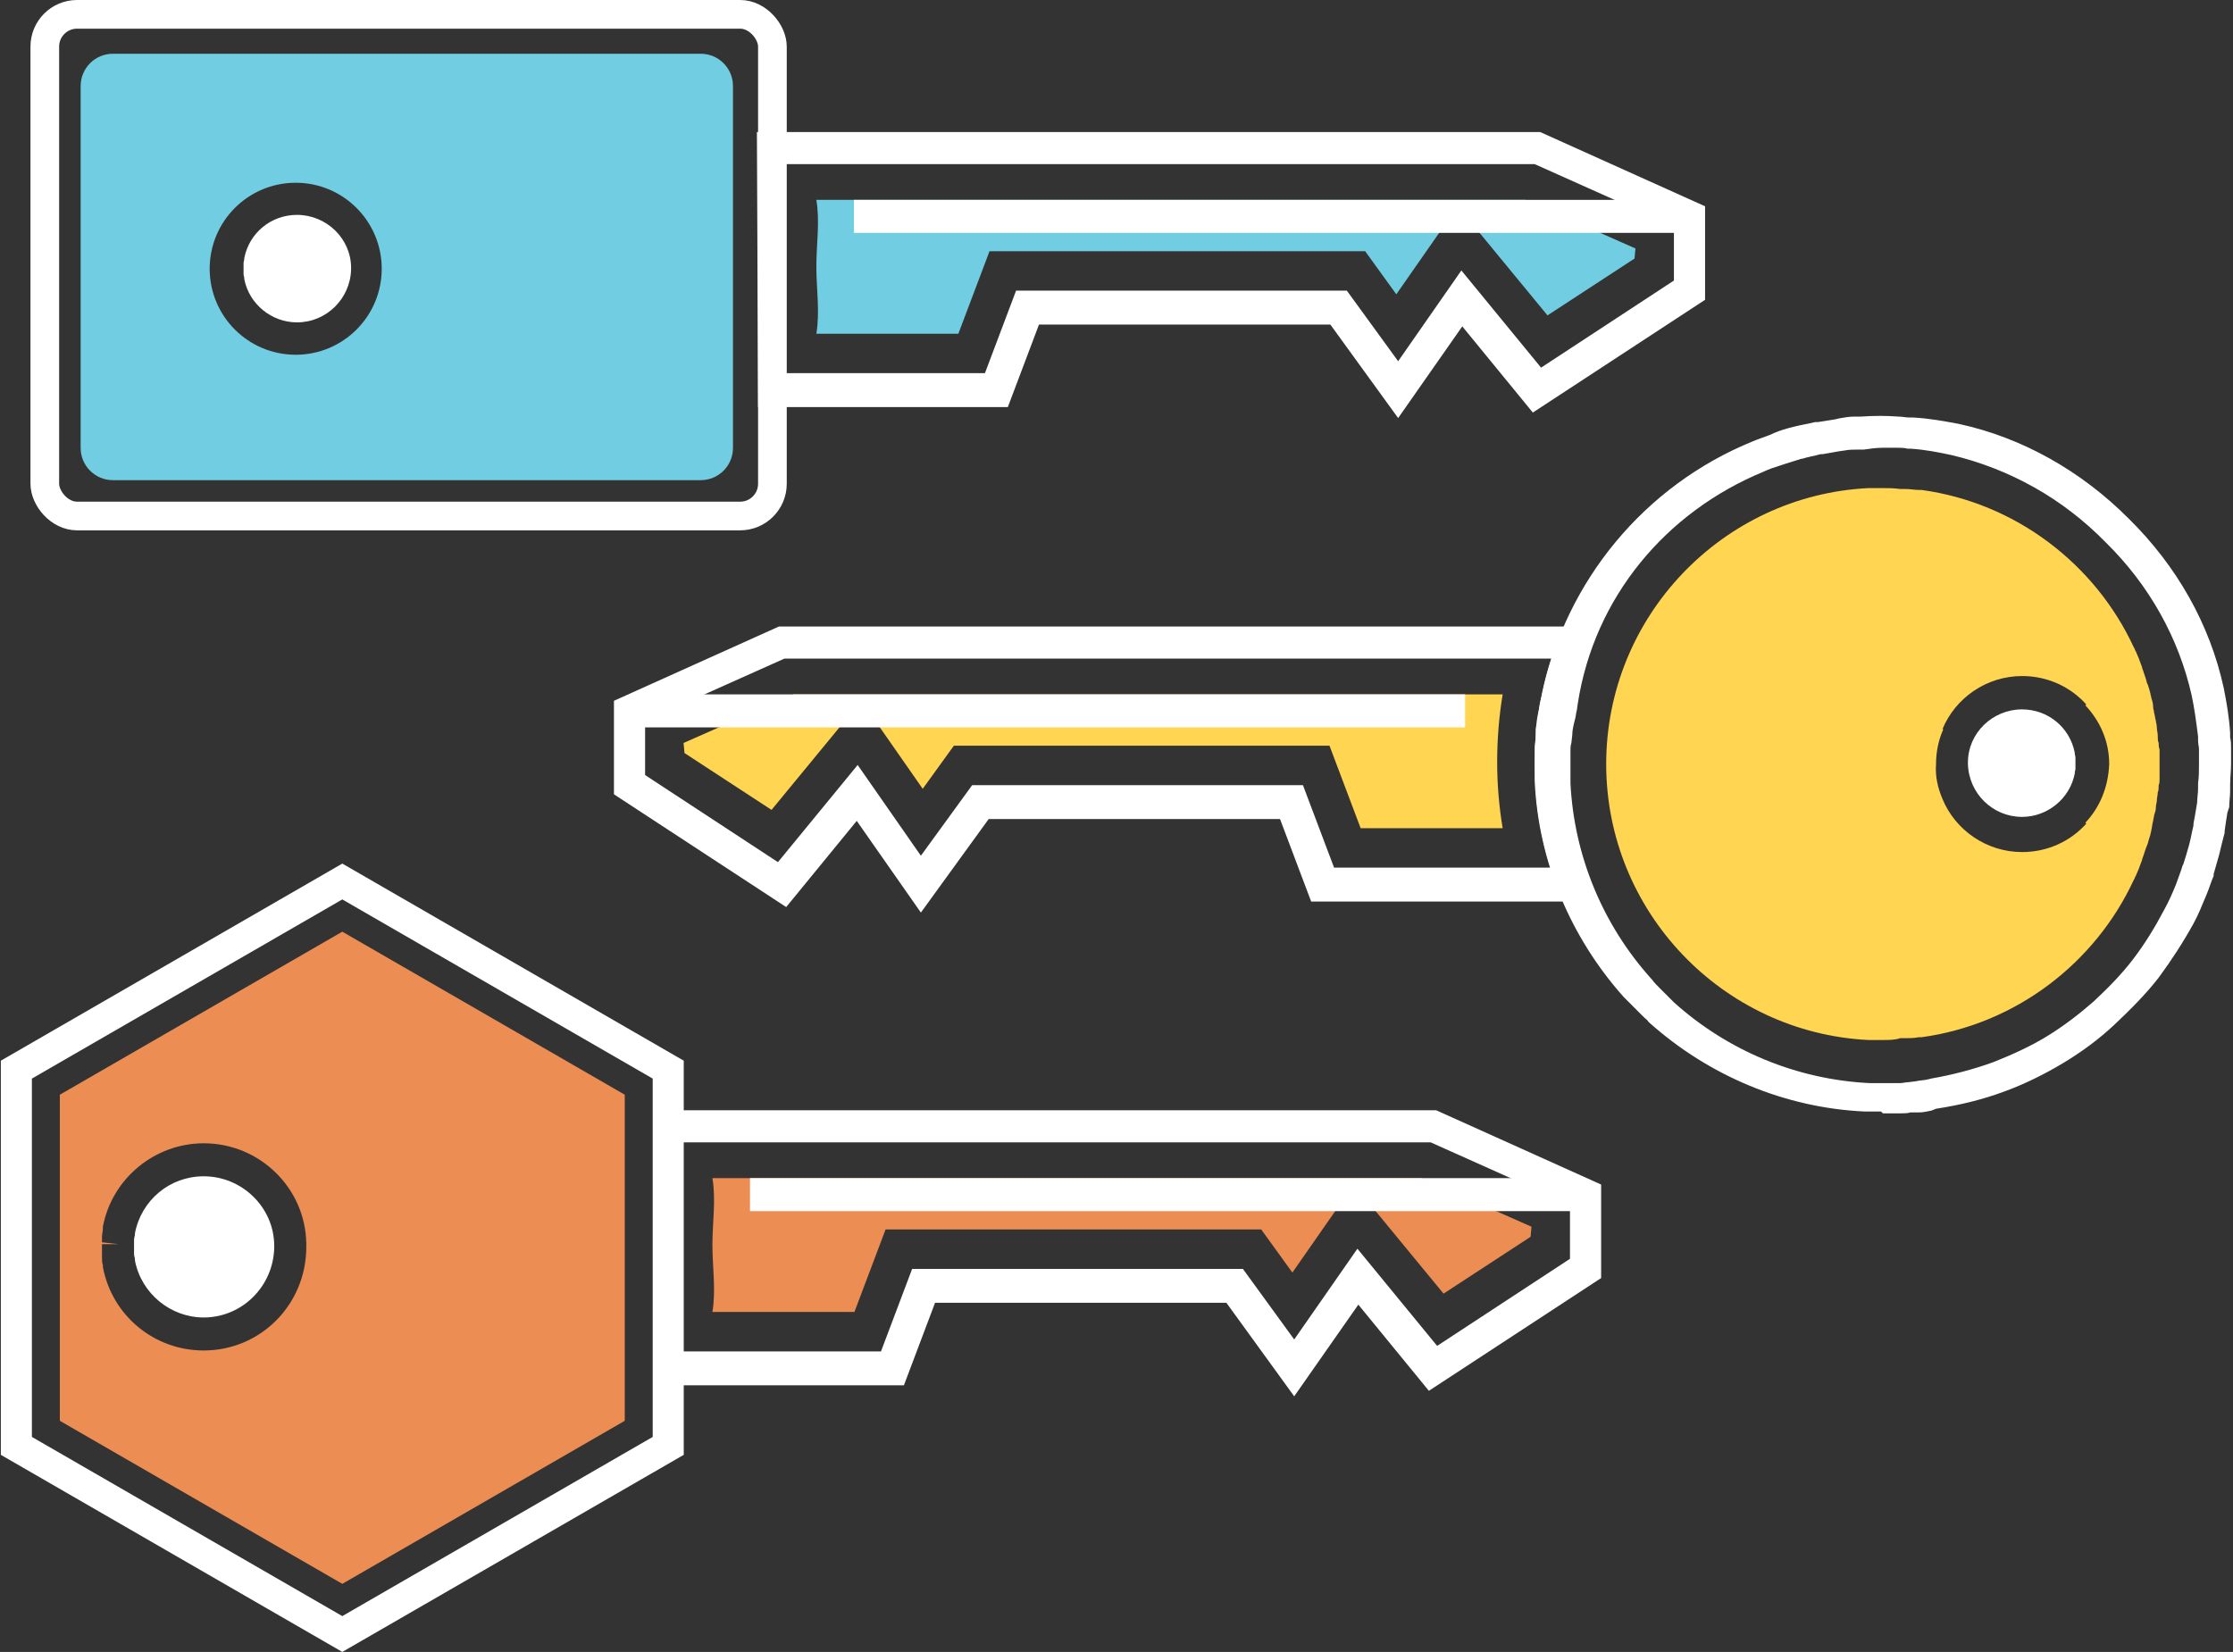 <?xml version="1.0" encoding="UTF-8"?>
<svg width="623px" height="461px" viewBox="0 0 623 461" version="1.1" xmlns="http://www.w3.org/2000/svg" xmlns:xlink="http://www.w3.org/1999/xlink">
    <rect x="0" y="0" width="623" height="461" fill="#333333" stroke="none"/>
    <!-- Generator: Sketch 58 (84663) - https://sketch.com -->
    <title>Auth any way</title>
    <desc>Created with Sketch.</desc>
    <g id="Page-1" stroke="none" stroke-width="1" fill="none" fill-rule="evenodd">
        <g id="main-page-copy" transform="translate(-310, -1128)">
            <g id="Auth-any-way" transform="translate(309.5, 1136)">
                <g id="ASYMMETRIC-KEY" transform="translate(17, 0)">
                    <g id="Group">
                        <path d="M373.579,108.668 L354.663,82.571 L273.376,82.571 L264.685,105.597 L195,105.597 L194.677,28.844 L413.199,28.844 L459.211,49.568 L459.211,75.664 L411.154,107.132 L391.472,83.083 L373.579,108.668 Z M197.969,96.131 L258.295,96.131 L266.986,73.105 L359.264,73.105 L373.579,92.805 L391.216,67.477 L413.455,94.596 L450.52,70.291 L450.52,55.196 L411.666,37.799 L197.713,37.799 C200.781,47.265 202.315,57.243 202.315,67.221 C202.315,77.199 200.781,86.921 197.969,96.131 Z" id="Shape" fill="#FFFFFF" fill-rule="nonzero"></path>
                        <rect id="Rectangle" stroke="#FFFFFF" stroke-width="8" x="-4" y="-4" width="203" height="140" rx="9"></rect>
                        <path d="M179,7 C183.971,7 188,11.029 188,16 L188,117 C188,121.971 183.971,126 179,126 L15,126 C10.029,126 6,121.971 6,117 L6,16 C6,11.029 10.029,7 15,7 L179,7 Z M66,43 C52.745,43 42,53.745 42,67 C42,80.255 52.745,91 66,91 C79.255,91 90,80.255 90,67 C90,53.745 79.255,43 66,43 Z" id="Combined-Shape" fill="#71CDE1"></path>
                        <path d="M409.11,47.777 L211.261,47.777 C212.284,53.917 211.261,60.057 211.261,66.453 C211.261,72.594 212.284,78.99 211.261,85.13 L250.882,85.13 L259.573,62.104 L364.376,62.104 L373.067,74.129 L390.194,49.568 L415.244,80.013 L439.528,64.151 L439.784,61.336 L409.11,47.777 Z" id="Path" fill="#71CDE1" fill-rule="nonzero"></path>
                        <rect id="Rectangle" fill="#FFFFFF" fill-rule="nonzero" x="221.742" y="47.777" width="233.124" height="9.21"></rect>
                        <path d="M66.356,51.965 C59.101,51.965 53.022,57.03 51.65,64.043 L51.65,64.238 C51.65,64.627 51.454,65.017 51.454,65.406 C51.454,65.601 51.454,65.991 51.454,66.186 L51.454,67.16 L51.454,67.549 C51.454,67.939 51.454,68.329 51.454,68.523 C51.454,68.913 51.65,69.303 51.65,69.692 L51.65,69.887 C53.022,76.9 59.297,81.965 66.356,81.965 C74.591,81.965 81.258,75.342 81.454,67.16 L81.454,66.77 C81.454,58.588 74.591,51.965 66.356,51.965 Z" id="Path" fill="#FFFFFF"></path>
                    </g>
                </g>
                <g id="ASYMMETRIC-KEY-Copy-2" transform="translate(0, 233)" fill-rule="nonzero">
                    <path d="M361.579,148.668 L342.663,122.571 L261.376,122.571 L252.685,145.597 L183.869,145.597 L182.677,68.844 L401.199,68.844 L447.211,89.568 L447.211,115.664 L399.154,147.132 L379.472,123.083 L361.579,148.668 Z M185.969,136.131 L246.295,136.131 L254.986,113.105 L347.264,113.105 L361.579,132.805 L379.216,107.477 L401.455,134.596 L438.52,110.291 L438.52,95.196 L399.666,77.799 L185.713,77.799 C188.781,87.265 190.315,97.243 190.315,107.221 C190.315,117.199 188.781,126.921 185.969,136.131 Z" id="Shape" fill="#FFFFFF"></path>
                    <g id="Group">
                        <path d="M397.11,87.777 L199.261,87.777 C200.284,93.917 199.261,100.057 199.261,106.453 C199.261,112.594 200.284,118.99 199.261,125.13 L238.882,125.13 L247.573,102.104 L352.376,102.104 L361.067,114.129 L378.194,89.568 L403.244,120.013 L427.528,104.151 L427.784,101.336 L397.11,87.777 Z" id="Path" fill="#EC8D53"></path>
                        <rect id="Rectangle" fill="#FFFFFF" x="209.742" y="87.777" width="233.124" height="9.21"></rect>
                        <path d="M96,19 L174.808,64.5 L174.808,155.5 L96,201 L17.192,155.5 L17.192,64.5 L96,19 Z M57.326,78.055 C43.778,78.055 31.764,87.777 29.208,101.336 L29.208,101.336 L29.208,101.848 C29.208,102.616 28.952,103.383 28.952,104.151 L28.952,104.151 L28.952,105.686 L33.553,106.197 L28.952,106.197 L28.952,106.197 L28.952,109.779 C28.952,110.547 28.952,111.314 29.208,112.082 L29.208,112.082 L29.208,112.594 C31.764,126.153 43.522,135.875 57.326,135.875 C73.174,135.875 85.955,123.083 85.955,106.965 L85.955,106.965 L85.955,106.454 L85.955,106.454 L85.951,105.986 C85.699,90.592 73.016,78.055 57.326,78.055 Z" id="Combined-Shape" fill="#EC8D53"></path>
                        <path d="M96,0 L191.263,55 L191.263,165 L96,220 L0.737,165 L0.737,55 L96,0 Z M96,10 L9.397,60 L9.397,160 L96,210 L182.603,160 L182.603,60 L96,10 Z" id="Combined-Shape" fill="#FFFFFF"></path>
                        <path d="M57.326,87.265 C47.868,87.265 39.944,93.917 38.154,103.127 L38.154,103.383 C38.154,103.895 37.899,104.406 37.899,104.918 C37.899,105.174 37.899,105.686 37.899,105.942 L37.899,107.221 L37.899,107.732 C37.899,108.244 37.899,108.756 37.899,109.012 C37.899,109.523 38.154,110.035 38.154,110.547 L38.154,110.803 C39.944,120.013 48.124,126.665 57.326,126.665 C68.062,126.665 76.753,117.966 77.008,107.221 L77.008,106.709 C77.008,95.964 68.062,87.265 57.326,87.265 Z" id="Path" fill="#FFFFFF"></path>
                    </g>
                </g>
                <g id="ASYMMETRIC-KEY-Copy" transform="translate(397, 205.5) scale(-1, 1) translate(-397, -205.5) translate(171, 108)" fill-rule="nonzero">
                    <g id="Group">
                        <path d="M97.18,174.23 C98.458,174.23 99.736,174.23 101.27,174.23 C141.913,172.183 174.376,138.412 174.376,97.221 L174.376,97.221 L174.376,97.221 C174.376,56.03 141.913,22.258 101.27,20.212 C99.992,20.212 98.713,20.212 97.18,20.212 C95.646,20.212 94.112,20.212 92.323,20.468 C91.812,20.468 91.301,20.468 90.789,20.468 C89.511,20.468 88.489,20.723 87.211,20.723 C86.955,20.723 86.699,20.723 86.444,20.723 L86.444,20.723 C60.115,24.305 37.876,41.447 27.14,64.729 L27.14,64.729 C26.885,64.984 26.885,65.496 26.629,65.752 C26.374,66.264 26.118,67.031 25.862,67.543 C25.607,68.31 25.351,68.822 25.096,69.59 C24.84,70.101 24.84,70.613 24.584,71.125 C24.329,71.892 24.073,72.66 23.817,73.427 C23.562,74.195 23.562,74.706 23.306,74.962 C23.051,75.73 22.795,76.497 22.539,77.521 C22.539,78.032 22.284,78.288 22.284,78.8 C22.028,79.568 21.772,80.335 21.772,81.358 C21.772,81.87 21.517,82.382 21.517,82.894 C21.261,83.661 21.261,84.429 21.006,85.196 C21.006,85.708 20.75,86.219 20.75,86.987 C20.75,87.755 20.494,88.522 20.494,89.29 C20.494,90.057 20.494,90.825 20.239,91.336 C20.239,91.848 20.239,92.616 19.983,93.127 C19.983,94.406 19.983,95.686 19.983,96.709 C19.983,96.965 19.983,96.965 19.983,97.221 L19.983,97.221 L19.983,97.221 C19.983,97.477 19.983,97.477 19.983,97.732 C19.983,99.012 19.983,100.291 19.983,101.314 C19.983,102.082 19.983,102.594 20.239,103.105 C20.239,103.873 20.239,104.64 20.494,105.152 C20.494,105.919 20.75,106.687 20.75,107.455 C20.75,107.966 21.006,108.478 21.006,109.245 C21.006,110.013 21.261,110.781 21.517,111.548 C21.517,112.06 21.772,112.571 21.772,113.083 C22.028,113.851 22.028,114.618 22.284,115.642 C22.284,116.153 22.539,116.409 22.539,116.921 C22.795,117.688 23.051,118.456 23.306,119.479 C23.562,119.991 23.562,120.247 23.817,120.758 C24.073,121.526 24.329,122.294 24.584,123.061 C24.84,123.573 24.84,124.084 25.096,124.596 C25.351,125.364 25.607,125.875 25.862,126.643 C26.118,127.155 26.374,127.922 26.629,128.434 C26.885,128.69 26.885,129.201 27.14,129.457 L27.14,129.457 C37.876,152.739 60.115,169.881 86.444,173.462 L86.444,173.462 C86.699,173.462 86.955,173.462 87.211,173.462 C88.489,173.718 89.511,173.718 90.789,173.718 C91.301,173.718 91.812,173.718 92.323,173.718 C93.857,174.23 95.39,174.23 97.18,174.23 Z M80.565,106.943 C76.986,115.642 68.295,121.782 58.326,121.782 C51.169,121.782 44.778,118.712 40.433,113.851 L40.688,113.595 C36.598,109.245 34.298,103.617 34.042,97.221 C34.042,90.825 36.598,85.196 40.688,80.847 L40.433,80.591 C44.778,75.73 51.169,72.66 58.326,72.66 C68.295,72.66 76.986,78.8 80.565,87.499 C80.565,87.499 80.565,87.499 80.309,87.499 C81.587,90.313 82.354,93.639 82.354,97.221 C82.61,100.803 81.843,103.873 80.565,106.943 L80.565,106.943 Z" id="Shape" fill="#FFD552"></path>
                        <path d="M97.18,194.697 L97.18,194.697 C96.924,194.697 96.924,194.697 97.18,194.697 C95.39,194.697 93.857,194.697 92.067,194.697 C91.301,194.697 90.278,194.697 89.511,194.442 L88.233,194.442 C87.978,194.442 87.466,194.442 87.211,194.442 C85.933,194.442 84.91,194.186 83.632,193.93 L82.354,193.418 C75.708,192.395 69.317,190.86 63.183,188.557 C57.559,186.51 51.935,183.696 46.823,180.626 C41.711,177.556 36.854,173.974 32.508,169.881 C28.163,165.787 23.817,161.438 20.239,156.832 C16.66,151.971 13.337,146.855 10.525,141.738 C9.247,139.435 8.225,136.877 6.947,133.806 C6.18,132.016 5.669,130.225 4.902,128.434 L4.902,127.922 C4.39,126.131 3.879,124.34 3.368,122.549 C2.857,120.247 2.346,118.456 1.834,116.409 L1.834,115.897 C1.579,114.106 1.323,112.316 1.067,110.781 L0.556,109.245 C0.556,107.71 0.301,106.175 0.301,104.896 L0.301,103.105 C0.301,101.058 0.045,99.268 0.045,97.221 C0.045,95.686 0.045,94.151 0.045,92.616 C0.045,91.592 0.045,90.825 0.301,89.801 L0.301,88.522 C0.556,84.173 1.323,79.823 2.09,75.986 C5.924,58.332 15.126,41.958 28.674,28.655 C41.966,15.351 58.326,6.14 75.963,2.303 C80.053,1.535 84.143,0.768 88.744,0.512 L89.767,0.512 C90.789,0.512 91.812,0.256 92.834,0.256 C96.157,-4.20080637e-14 99.736,-4.20080637e-14 103.315,0.256 L105.104,0.256 C106.638,0.256 107.916,0.512 109.449,0.768 L110.472,1.023 C112.006,1.279 113.795,1.535 115.329,1.791 L116.096,1.791 C118.14,2.303 119.93,2.558 121.975,3.07 C124.02,3.582 125.809,4.094 127.598,4.861 L128.11,5.117 C129.899,5.884 131.688,6.396 133.478,7.164 C163.64,19.444 185.624,46.052 192.27,77.777 C192.27,78.032 192.27,78.288 192.525,78.8 L192.781,79.823 C193.037,80.847 193.037,81.614 193.292,82.638 L193.548,83.917 C193.803,85.196 193.803,86.219 194.059,87.499 C194.059,87.755 194.059,88.266 194.059,88.522 L194.059,89.801 C194.059,90.569 194.315,91.592 194.315,92.36 C194.315,93.895 194.315,95.686 194.315,97.221 L194.315,97.477 C194.315,99.012 194.315,100.547 194.315,102.082 C193.292,124.34 184.346,145.575 169.52,162.205 L169.264,162.461 C168.497,163.229 167.73,163.996 166.963,164.764 L165.941,165.787 C165.685,166.043 165.174,166.555 164.919,166.81 L163.896,167.834 C163.385,168.345 162.874,168.601 162.618,169.113 L162.362,169.369 C145.747,184.208 124.531,193.162 102.292,194.186 C100.758,194.186 99.225,194.186 97.691,194.186 L97.18,194.697 Z M97.18,8.955 C95.902,8.955 94.368,8.955 93.09,8.955 C92.067,8.955 91.301,8.955 90.278,9.21 L89.511,9.21 C85.421,9.466 81.587,10.234 78.008,11.001 C61.904,14.839 47.079,23.026 35.065,35.306 C22.795,47.331 14.615,62.17 11.037,78.032 C10.27,81.614 9.758,85.452 9.247,89.545 L9.247,90.569 C9.247,91.592 8.992,92.36 8.992,93.127 C8.992,94.406 8.992,95.942 8.992,97.221 C8.992,99.012 8.992,100.803 9.247,102.594 L9.247,104.129 C9.247,105.408 9.503,106.687 9.503,107.966 L9.758,109.501 C10.014,111.036 10.27,112.571 10.525,113.851 L10.525,114.362 C11.037,116.409 11.292,118.2 11.803,119.991 C12.315,121.782 12.826,123.573 13.337,125.108 L13.593,125.619 C14.104,127.41 14.871,129.201 15.382,130.736 C16.404,133.295 17.427,135.597 18.705,137.9 C21.261,142.761 24.073,147.366 27.396,151.716 C30.719,156.065 34.553,159.903 38.388,163.484 C42.478,167.066 46.823,170.392 51.424,173.206 C56.025,176.021 61.138,178.323 66.25,180.37 C71.874,182.417 77.753,183.952 83.632,184.975 L84.654,185.231 C85.677,185.487 86.955,185.487 87.978,185.743 L90.022,185.999 C90.789,185.999 91.556,186.255 92.323,186.255 C93.857,186.255 95.39,186.255 96.669,186.255 L96.669,190.86 L96.669,186.255 L96.669,190.86 L96.669,186.255 C98.458,186.255 99.736,186.255 101.014,186.255 C121.208,185.231 140.379,177.3 155.461,163.74 L155.716,163.484 C156.228,162.973 156.483,162.717 156.994,162.205 L158.017,161.182 C158.272,160.926 158.528,160.67 158.784,160.414 L159.551,159.647 C160.317,158.879 161.084,158.112 161.596,157.344 L161.851,157.088 C175.399,141.994 183.323,122.805 184.346,102.594 C184.346,101.314 184.346,99.779 184.346,98.5 L184.346,98.244 C184.346,96.709 184.346,95.174 184.346,93.639 C184.346,92.871 184.346,92.104 184.09,91.336 L183.834,89.034 C183.834,88.01 183.579,86.731 183.323,85.708 L183.067,84.684 C182.812,83.917 182.812,82.894 182.556,82.126 L182.301,80.335 C177.699,50.657 157.761,26.864 130.41,15.606 C128.876,14.839 127.087,14.327 125.553,13.816 L124.787,13.56 C123.253,13.048 121.463,12.536 119.93,12.025 L119.674,12.025 C118.14,11.513 116.351,11.257 114.562,10.745 L114.051,10.745 C112.517,10.49 110.983,10.234 109.705,9.978 L107.916,9.722 C106.638,9.466 105.36,9.466 104.081,9.466 L102.548,9.466 C100.758,9.21 98.969,8.955 97.18,8.955 Z" id="Shape" fill="#FFFFFF"></path>
                        <path d="M365.579,138.668 L346.663,112.571 L265.376,112.571 L256.685,135.597 L176.933,135.597 L179.233,129.457 C183.067,119.223 185.112,108.478 185.112,97.732 C185.112,86.731 183.067,75.73 178.978,65.496 L176.677,58.844 L405.199,58.844 L451.211,79.568 L451.211,105.664 L403.154,137.132 L383.472,113.083 L365.579,138.668 Z M189.969,126.131 L250.295,126.131 L258.986,103.105 L351.264,103.105 L365.579,122.805 L383.216,97.477 L405.455,124.596 L442.52,100.291 L442.52,85.196 L403.666,67.799 L189.713,67.799 C192.781,77.265 194.315,87.243 194.315,97.221 C194.315,107.199 192.781,116.921 189.969,126.131 Z" id="Shape" fill="#FFFFFF"></path>
                        <path d="M431.784,91.336 L401.11,77.777 L203.261,77.777 C204.284,83.917 204.795,90.313 204.795,96.709 C204.795,102.849 204.284,108.99 203.261,115.13 L242.882,115.13 L251.573,92.104 L356.376,92.104 L365.067,104.129 L382.194,79.568 L407.244,110.013 L431.528,94.151 L431.784,91.336 L431.784,91.336 Z" id="Path" fill="#FFD552"></path>
                        <rect id="Rectangle" fill="#FFFFFF" x="213.742" y="77.777" width="233.124" height="9.21"></rect>
                        <path d="M58.356,81.965 C51.101,81.965 45.022,87.03 43.65,94.043 L43.65,94.238 C43.65,94.627 43.454,95.017 43.454,95.406 C43.454,95.601 43.454,95.991 43.454,96.186 L43.454,97.16 L43.454,97.549 C43.454,97.939 43.454,98.329 43.454,98.523 C43.454,98.913 43.65,99.303 43.65,99.692 L43.65,99.887 C45.022,106.9 51.297,111.965 58.356,111.965 C66.591,111.965 73.258,105.342 73.454,97.16 L73.454,96.77 C73.454,88.588 66.591,81.965 58.356,81.965 Z" id="Path" fill="#FFFFFF"></path>
                    </g>
                </g>
            </g>
        </g>
    </g>
</svg>